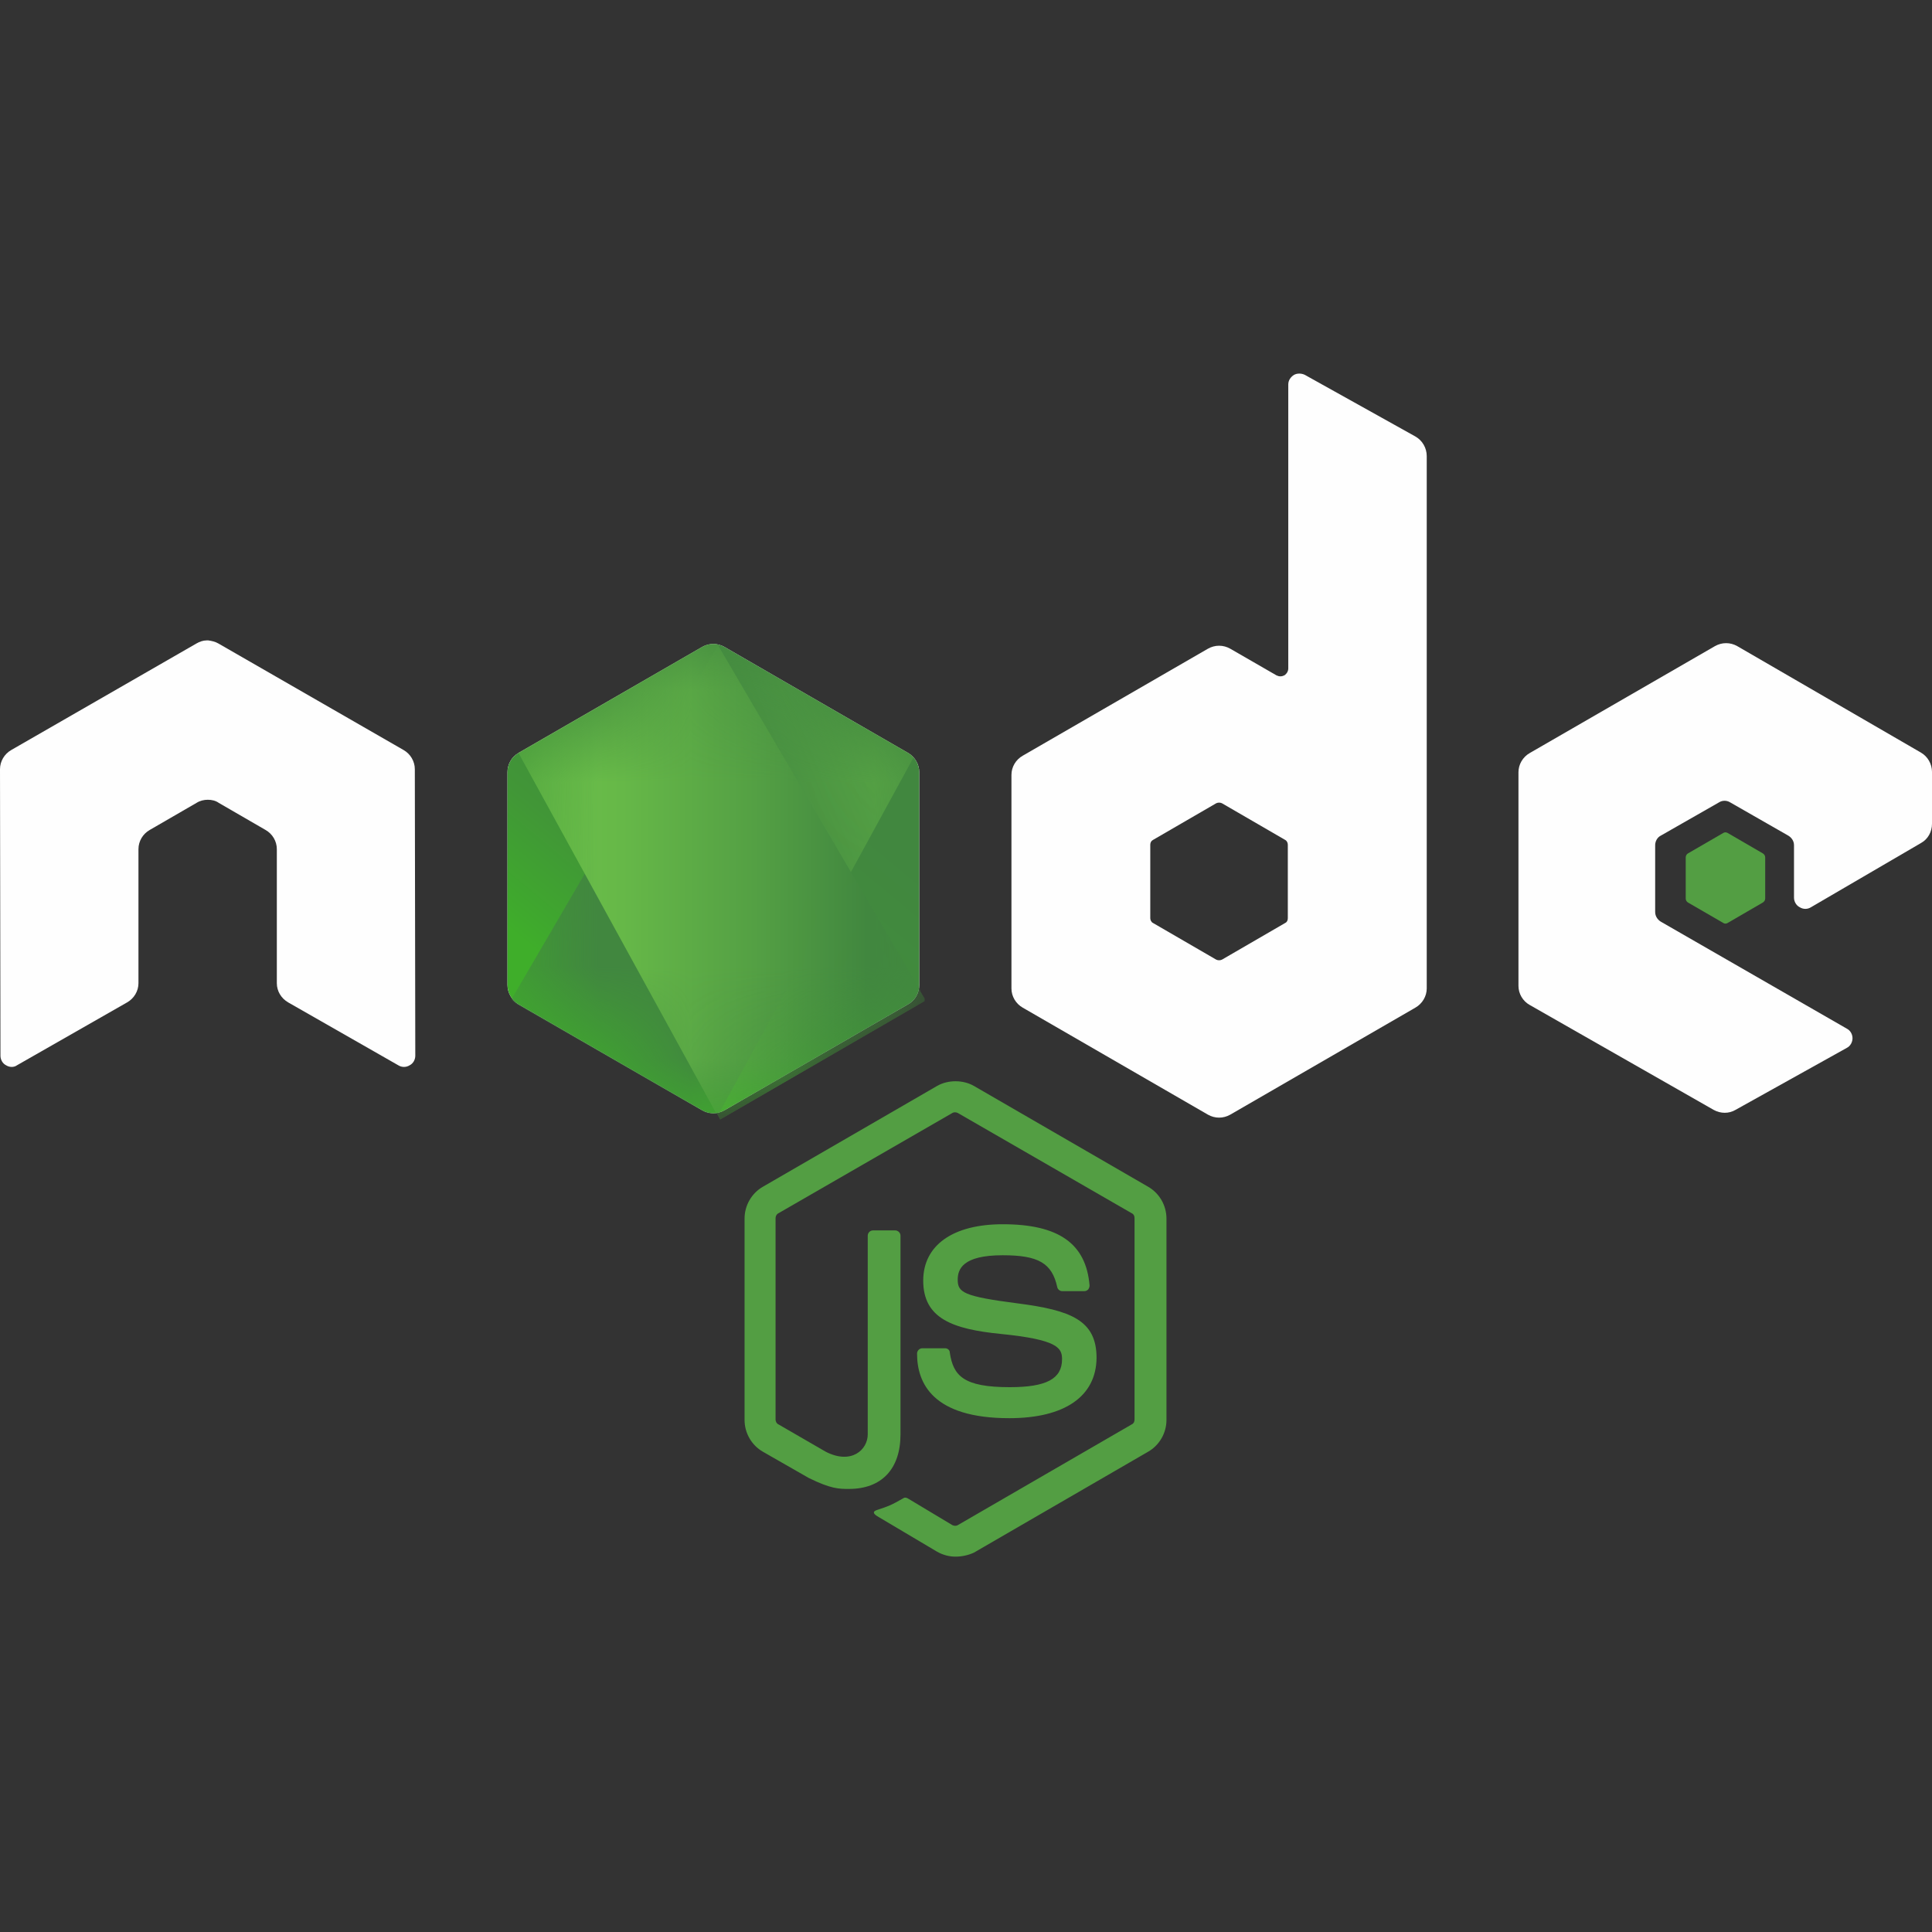 <svg width="21" height="21" viewBox="0 0 21 21" fill="none" xmlns="http://www.w3.org/2000/svg">
<rect x="0" y="0" width="21" height="21" fill="#333333" stroke="none"/>
<g clip-path="url(#clip0_1_665)">
<path fill-rule="evenodd" clip-rule="evenodd" d="M10.386 16.92C10.315 16.92 10.248 16.901 10.187 16.867L9.555 16.492C9.46 16.44 9.508 16.421 9.536 16.412C9.665 16.369 9.688 16.36 9.821 16.284C9.835 16.274 9.854 16.279 9.869 16.288L10.353 16.578C10.372 16.587 10.396 16.587 10.41 16.578L12.304 15.481C12.323 15.472 12.332 15.453 12.332 15.429V13.241C12.332 13.217 12.323 13.198 12.304 13.189L10.41 12.097C10.391 12.088 10.367 12.088 10.353 12.097L8.459 13.189C8.44 13.198 8.43 13.222 8.43 13.241V15.429C8.43 15.448 8.44 15.472 8.459 15.481L8.976 15.78C9.256 15.923 9.432 15.757 9.432 15.591V13.431C9.432 13.402 9.456 13.374 9.489 13.374H9.731C9.759 13.374 9.788 13.398 9.788 13.431V15.591C9.788 15.966 9.584 16.184 9.228 16.184C9.119 16.184 9.033 16.184 8.791 16.065L8.293 15.78C8.169 15.709 8.093 15.576 8.093 15.434V13.246C8.093 13.103 8.169 12.97 8.293 12.899L10.187 11.803C10.305 11.736 10.467 11.736 10.585 11.803L12.479 12.899C12.603 12.97 12.679 13.103 12.679 13.246V15.434C12.679 15.576 12.603 15.709 12.479 15.78L10.585 16.877C10.524 16.905 10.453 16.92 10.386 16.92ZM10.97 15.415C10.139 15.415 9.968 15.035 9.968 14.713C9.968 14.684 9.992 14.655 10.025 14.655H10.272C10.301 14.655 10.324 14.675 10.324 14.703C10.362 14.954 10.472 15.078 10.975 15.078C11.373 15.078 11.544 14.988 11.544 14.774C11.544 14.651 11.497 14.561 10.875 14.499C10.358 14.447 10.035 14.333 10.035 13.92C10.035 13.535 10.358 13.307 10.899 13.307C11.506 13.307 11.805 13.516 11.843 13.972C11.843 13.986 11.839 14 11.829 14.015C11.82 14.024 11.805 14.034 11.791 14.034H11.544C11.521 14.034 11.497 14.015 11.492 13.991C11.435 13.73 11.288 13.644 10.899 13.644C10.462 13.644 10.41 13.796 10.41 13.91C10.41 14.048 10.472 14.091 11.06 14.167C11.644 14.242 11.919 14.352 11.919 14.76C11.915 15.178 11.573 15.415 10.97 15.415Z" fill="#539E43"/>
<path fill-rule="evenodd" clip-rule="evenodd" d="M4.509 8.361C4.509 8.276 4.462 8.195 4.386 8.152L2.373 6.994C2.34 6.975 2.302 6.966 2.264 6.961H2.245C2.207 6.961 2.169 6.975 2.136 6.994L0.123 8.152C0.047 8.195 0 8.276 0 8.361L0.005 11.475C0.005 11.518 0.028 11.56 0.066 11.579C0.104 11.603 0.152 11.603 0.185 11.579L1.381 10.896C1.457 10.853 1.505 10.773 1.505 10.687V9.23C1.505 9.144 1.552 9.064 1.628 9.021L2.136 8.727C2.174 8.703 2.217 8.693 2.259 8.693C2.302 8.693 2.345 8.703 2.378 8.727L2.886 9.021C2.962 9.064 3.009 9.144 3.009 9.23V10.687C3.009 10.773 3.057 10.853 3.133 10.896L4.329 11.579C4.367 11.603 4.415 11.603 4.453 11.579C4.491 11.56 4.514 11.518 4.514 11.475L4.509 8.361Z" fill="#FEFEFE"/>
<path fill-rule="evenodd" clip-rule="evenodd" d="M14.184 4.075C14.146 4.056 14.098 4.056 14.065 4.075C14.027 4.099 14.003 4.136 14.003 4.179V7.265C14.003 7.293 13.989 7.322 13.96 7.341C13.932 7.355 13.903 7.355 13.875 7.341L13.372 7.051C13.296 7.008 13.206 7.008 13.13 7.051L11.117 8.214C11.041 8.257 10.994 8.337 10.994 8.423V10.744C10.994 10.829 11.041 10.91 11.117 10.953L13.13 12.116C13.206 12.159 13.296 12.159 13.372 12.116L15.384 10.953C15.46 10.91 15.508 10.829 15.508 10.744V4.958C15.508 4.868 15.46 4.787 15.384 4.744L14.184 4.075ZM13.998 9.98C13.998 10.004 13.989 10.023 13.97 10.032L13.282 10.431C13.263 10.44 13.239 10.44 13.22 10.431L12.532 10.032C12.513 10.023 12.503 9.999 12.503 9.98V9.182C12.503 9.159 12.513 9.14 12.532 9.13L13.22 8.731C13.239 8.722 13.263 8.722 13.282 8.731L13.97 9.13C13.989 9.14 13.998 9.163 13.998 9.182V9.98Z" fill="#FEFEFE"/>
<path fill-rule="evenodd" clip-rule="evenodd" d="M20.881 9.163C20.957 9.121 21 9.04 21 8.954V8.39C21 8.304 20.953 8.223 20.881 8.181L18.883 7.023C18.807 6.98 18.717 6.98 18.641 7.023L16.628 8.185C16.552 8.228 16.505 8.309 16.505 8.394V10.716C16.505 10.801 16.552 10.882 16.628 10.924L18.627 12.064C18.703 12.106 18.793 12.106 18.864 12.064L20.074 11.39C20.112 11.371 20.136 11.328 20.136 11.285C20.136 11.242 20.112 11.2 20.074 11.181L18.052 10.018C18.014 9.994 17.991 9.956 17.991 9.913V9.187C17.991 9.144 18.014 9.102 18.052 9.083L18.684 8.722C18.721 8.698 18.769 8.698 18.807 8.722L19.438 9.083C19.476 9.106 19.5 9.144 19.5 9.187V9.757C19.5 9.799 19.524 9.842 19.562 9.861C19.6 9.885 19.647 9.885 19.685 9.861L20.881 9.163Z" fill="#FEFEFE"/>
<path fill-rule="evenodd" clip-rule="evenodd" d="M18.731 9.054C18.745 9.045 18.764 9.045 18.779 9.054L19.163 9.277C19.177 9.287 19.187 9.301 19.187 9.32V9.766C19.187 9.785 19.177 9.799 19.163 9.809L18.779 10.032C18.764 10.042 18.745 10.042 18.731 10.032L18.346 9.809C18.332 9.799 18.323 9.785 18.323 9.766V9.32C18.323 9.301 18.332 9.287 18.346 9.277L18.731 9.054Z" fill="#539E43"/>
<path fill-rule="evenodd" clip-rule="evenodd" d="M7.875 7.032C7.799 6.989 7.709 6.989 7.633 7.032L5.634 8.186C5.559 8.228 5.516 8.309 5.516 8.394V10.706C5.516 10.791 5.563 10.872 5.634 10.915L7.633 12.068C7.709 12.111 7.799 12.111 7.875 12.068L9.873 10.915C9.949 10.872 9.992 10.791 9.992 10.706V8.394C9.992 8.309 9.945 8.228 9.873 8.186L7.875 7.032Z" fill="white"/>
<path fill-rule="evenodd" clip-rule="evenodd" d="M7.875 7.032C7.799 6.989 7.709 6.989 7.633 7.032L5.634 8.186C5.559 8.228 5.516 8.309 5.516 8.394V10.706C5.516 10.791 5.563 10.872 5.634 10.915L7.633 12.068C7.709 12.111 7.799 12.111 7.875 12.068L9.873 10.915C9.949 10.872 9.992 10.791 9.992 10.706V8.394C9.992 8.309 9.945 8.228 9.873 8.186L7.875 7.032Z" fill="url(#paint0_linear_1_665)"/>
<mask id="mask0_1_665" style="mask-type:luminance" maskUnits="userSpaceOnUse" x="5" y="7" width="5" height="6">
<path fill-rule="evenodd" clip-rule="evenodd" d="M7.875 7.032C7.799 6.989 7.709 6.989 7.633 7.032L5.634 8.186C5.559 8.228 5.516 8.309 5.516 8.394V10.706C5.516 10.791 5.563 10.872 5.634 10.915L7.633 12.068C7.709 12.111 7.799 12.111 7.875 12.068L9.873 10.915C9.949 10.872 9.992 10.791 9.992 10.706V8.394C9.992 8.309 9.945 8.228 9.873 8.186L7.875 7.032Z" fill="white"/>
</mask>
<g mask="url(#mask0_1_665)">
<path fill-rule="evenodd" clip-rule="evenodd" d="M9.878 8.186L7.87 7.032C7.851 7.023 7.828 7.013 7.809 7.008L5.559 10.863C5.578 10.886 5.601 10.905 5.625 10.92L7.633 12.073C7.69 12.106 7.756 12.116 7.818 12.097L9.93 8.233C9.916 8.214 9.897 8.2 9.878 8.186Z" fill="url(#paint1_linear_1_665)"/>
</g>
<mask id="mask1_1_665" style="mask-type:luminance" maskUnits="userSpaceOnUse" x="5" y="7" width="5" height="6">
<path fill-rule="evenodd" clip-rule="evenodd" d="M7.875 7.032C7.799 6.989 7.709 6.989 7.633 7.032L5.634 8.186C5.559 8.228 5.516 8.309 5.516 8.394V10.706C5.516 10.791 5.563 10.872 5.634 10.915L7.633 12.068C7.709 12.111 7.799 12.111 7.875 12.068L9.873 10.915C9.949 10.872 9.992 10.791 9.992 10.706V8.394C9.992 8.309 9.945 8.228 9.873 8.186L7.875 7.032Z" fill="white"/>
</mask>
<g mask="url(#mask1_1_665)">
<path fill-rule="evenodd" clip-rule="evenodd" d="M9.883 10.915C9.94 10.882 9.983 10.825 10.002 10.763L7.799 7.004C7.742 6.994 7.68 6.999 7.628 7.032L5.634 8.181L7.785 12.102C7.813 12.097 7.847 12.087 7.875 12.073L9.883 10.915Z" fill="url(#paint2_linear_1_665)"/>
<path fill-rule="evenodd" clip-rule="evenodd" d="M9.883 10.915L7.88 12.068C7.851 12.083 7.823 12.092 7.79 12.097L7.828 12.168L10.049 10.882V10.853L9.992 10.758C9.983 10.825 9.94 10.882 9.883 10.915Z" fill="url(#paint3_linear_1_665)"/>
<path fill-rule="evenodd" clip-rule="evenodd" d="M9.883 10.915L7.88 12.068C7.851 12.083 7.823 12.092 7.79 12.097L7.828 12.168L10.049 10.882V10.853L9.992 10.758C9.983 10.825 9.94 10.882 9.883 10.915Z" fill="url(#paint4_linear_1_665)"/>
</g>
</g>
<defs>
<linearGradient id="paint0_linear_1_665" x1="7.322" y1="7.244" x2="5.195" y2="9.818" gradientUnits="userSpaceOnUse">
<stop stop-color="#41873F"/>
<stop offset="0.329" stop-color="#418B3D"/>
<stop offset="0.635" stop-color="#419637"/>
<stop offset="0.932" stop-color="#3FA92D"/>
<stop offset="1" stop-color="#3FAE2A"/>
</linearGradient>
<linearGradient id="paint1_linear_1_665" x1="8.632" y1="12.707" x2="13.953" y2="10.582" gradientUnits="userSpaceOnUse">
<stop offset="0.138" stop-color="#41873F"/>
<stop offset="0.403" stop-color="#54A044"/>
<stop offset="0.714" stop-color="#66B848"/>
<stop offset="0.908" stop-color="#6CC04A"/>
</linearGradient>
<linearGradient id="paint2_linear_1_665" x1="5.443" y1="12.252" x2="10.067" y2="12.252" gradientUnits="userSpaceOnUse">
<stop offset="0.092" stop-color="#6CC04A"/>
<stop offset="0.286" stop-color="#66B848"/>
<stop offset="0.597" stop-color="#54A044"/>
<stop offset="0.862" stop-color="#41873F"/>
</linearGradient>
<linearGradient id="paint3_linear_1_665" x1="5.443" y1="12.91" x2="10.067" y2="12.91" gradientUnits="userSpaceOnUse">
<stop offset="0.092" stop-color="#6CC04A"/>
<stop offset="0.286" stop-color="#66B848"/>
<stop offset="0.597" stop-color="#54A044"/>
<stop offset="0.862" stop-color="#41873F"/>
</linearGradient>
<linearGradient id="paint4_linear_1_665" x1="4.966" y1="7.436" x2="4.53" y2="13.304" gradientUnits="userSpaceOnUse">
<stop stop-color="#41873F"/>
<stop offset="0.329" stop-color="#418B3D"/>
<stop offset="0.635" stop-color="#419637"/>
<stop offset="0.932" stop-color="#3FA92D"/>
<stop offset="1" stop-color="#3FAE2A"/>
</linearGradient>
<clipPath id="clip0_1_665">
<rect width="21" height="21" fill="white"/>
</clipPath>
</defs>
</svg>
